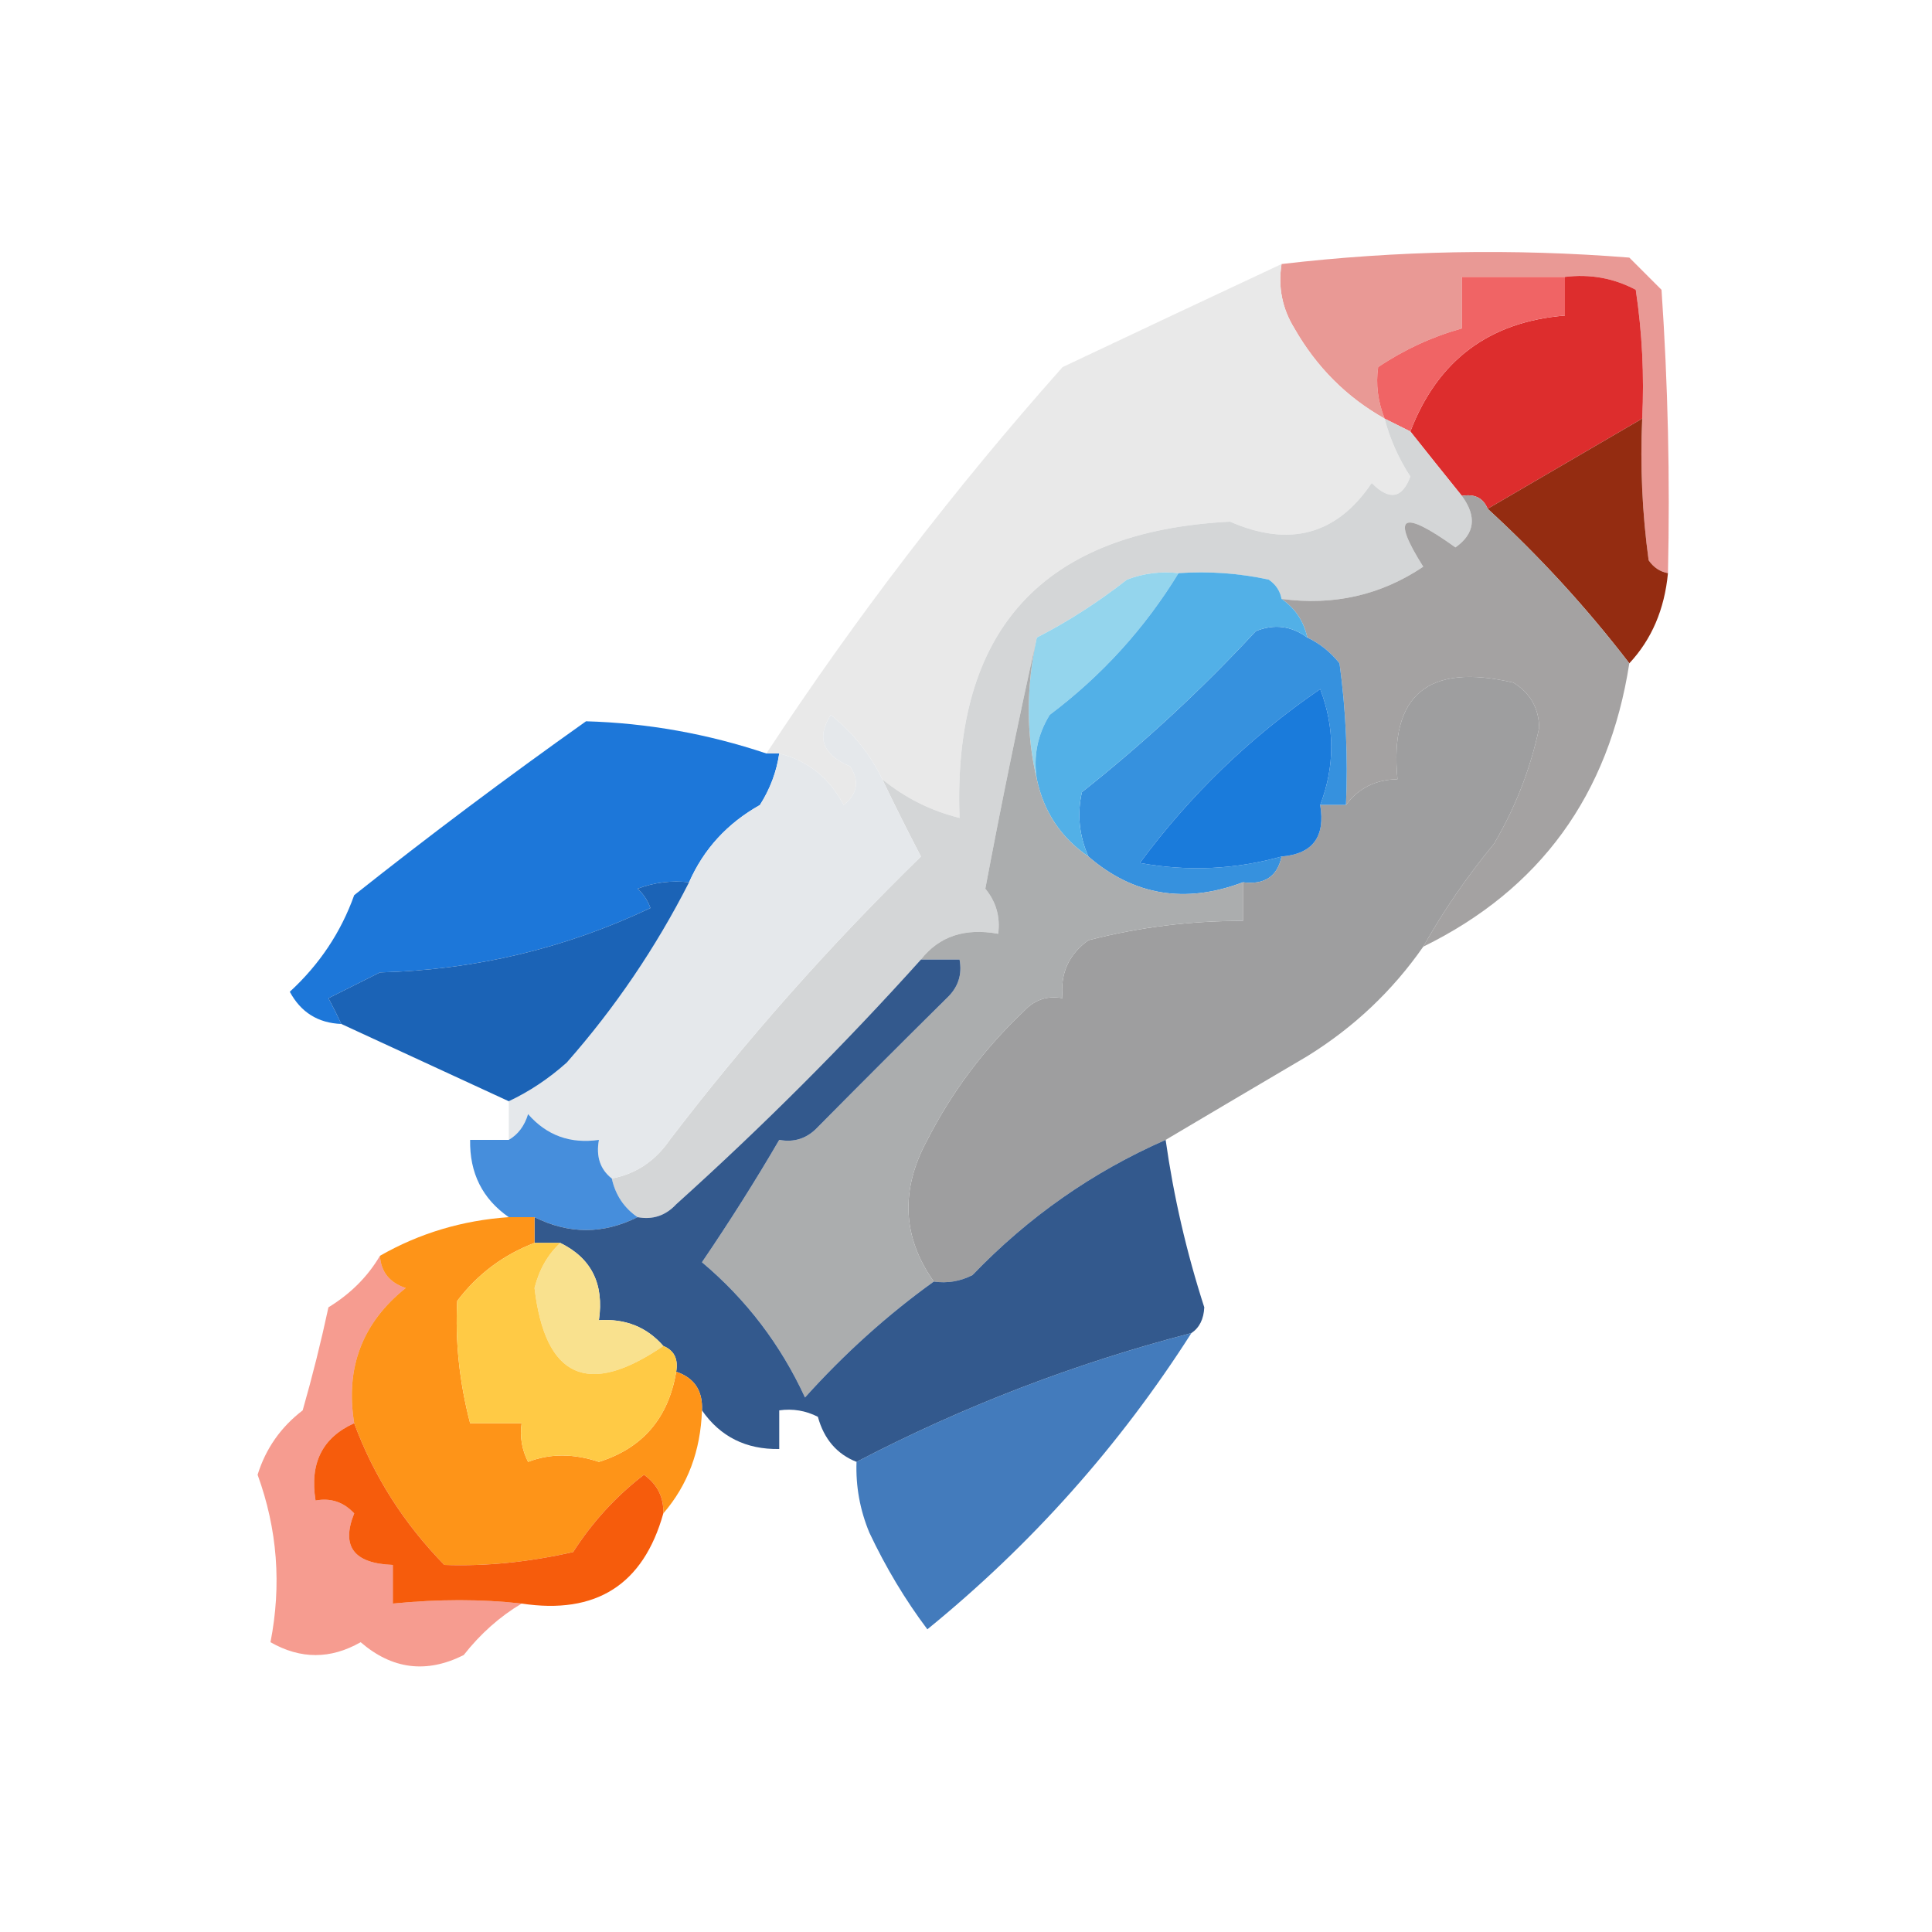 <?xml version="1.0" encoding="UTF-8"?>
<!DOCTYPE svg PUBLIC "-//W3C//DTD SVG 1.1//EN" "http://www.w3.org/Graphics/SVG/1.1/DTD/svg11.dtd">
<svg xmlns="http://www.w3.org/2000/svg" version="1.1" width="150px" height="150px" style="shape-rendering:geometricPrecision; text-rendering:geometricPrecision; image-rendering:optimizeQuality; fill-rule:evenodd; clip-rule:evenodd" xmlns:xlink="http://www.w3.org/1999/xlink">
<g><path style="opacity:0.871" fill="#e58a85" d="M 129.5,44.5 C 128.883,44.389 128.383,44.056 128,43.5C 127.501,39.848 127.335,36.182 127.5,32.5C 127.665,29.15 127.498,25.817 127,22.5C 125.301,21.594 123.467,21.261 121.5,21.5C 118.833,21.5 116.167,21.5 113.5,21.5C 113.5,22.833 113.5,24.167 113.5,25.5C 111.201,26.138 109.034,27.138 107,28.5C 106.805,29.819 106.972,31.153 107.5,32.5C 104.556,30.845 102.223,28.512 100.5,25.5C 99.548,23.955 99.215,22.288 99.5,20.5C 108.473,19.451 117.473,19.284 126.5,20C 127.333,20.833 128.167,21.667 129,22.5C 129.5,29.826 129.666,37.159 129.5,44.5 Z"/></g>
<g><path style="opacity:0.979" fill="#e9e9e9" d="M 99.5,20.5 C 99.215,22.288 99.548,23.955 100.5,25.5C 102.223,28.512 104.556,30.845 107.5,32.5C 107.92,34.094 108.586,35.594 109.5,37C 108.863,38.713 107.863,38.879 106.5,37.5C 103.789,41.519 100.122,42.519 95.5,40.5C 80.957,41.242 73.957,48.908 74.5,63.5C 72.284,62.956 70.284,61.956 68.5,60.5C 67.564,58.559 66.23,56.892 64.5,55.5C 63.373,57.27 63.873,58.603 66,59.5C 66.749,60.635 66.583,61.635 65.5,62.5C 64.395,60.389 62.729,59.055 60.5,58.5C 60.167,58.5 59.833,58.5 59.5,58.5C 66.461,47.91 74.128,37.91 82.5,28.5C 88.201,25.802 93.868,23.136 99.5,20.5 Z"/></g>
<g><path style="opacity:1" fill="#dd2d2d" d="M 121.5,21.5 C 123.467,21.261 125.301,21.594 127,22.5C 127.498,25.817 127.665,29.15 127.5,32.5C 123.5,34.833 119.5,37.167 115.5,39.5C 115.158,38.662 114.492,38.328 113.5,38.5C 112.136,36.809 110.803,35.142 109.5,33.5C 111.613,27.98 115.613,24.98 121.5,24.5C 121.5,23.5 121.5,22.5 121.5,21.5 Z"/></g>
<g><path style="opacity:1" fill="#f06465" d="M 121.5,21.5 C 121.5,22.5 121.5,23.5 121.5,24.5C 115.613,24.98 111.613,27.98 109.5,33.5C 108.833,33.167 108.167,32.833 107.5,32.5C 106.972,31.153 106.805,29.819 107,28.5C 109.034,27.138 111.201,26.138 113.5,25.5C 113.5,24.167 113.5,22.833 113.5,21.5C 116.167,21.5 118.833,21.5 121.5,21.5 Z"/></g>
<g><path style="opacity:1" fill="#942c11" d="M 127.5,32.5 C 127.335,36.182 127.501,39.848 128,43.5C 128.383,44.056 128.883,44.389 129.5,44.5C 129.233,47.312 128.233,49.645 126.5,51.5C 123.196,47.194 119.529,43.194 115.5,39.5C 119.5,37.167 123.5,34.833 127.5,32.5 Z"/></g>
<g><path style="opacity:1" fill="#d4d6d7" d="M 107.5,32.5 C 108.167,32.833 108.833,33.167 109.5,33.5C 110.803,35.142 112.136,36.809 113.5,38.5C 114.677,40.103 114.511,41.436 113,42.5C 108.808,39.497 107.975,39.997 110.5,44C 107.211,46.209 103.544,47.042 99.5,46.5C 99.389,45.883 99.056,45.383 98.5,45C 96.19,44.503 93.857,44.337 91.5,44.5C 90.127,44.343 88.793,44.51 87.5,45C 85.266,46.75 82.932,48.25 80.5,49.5C 79.081,55.877 77.748,62.377 76.5,69C 77.337,70.011 77.67,71.178 77.5,72.5C 74.918,72.025 72.918,72.692 71.5,74.5C 65.548,81.119 59.215,87.452 52.5,93.5C 51.675,94.386 50.675,94.719 49.5,94.5C 48.449,93.778 47.782,92.778 47.5,91.5C 49.371,91.141 50.871,90.141 52,88.5C 57.943,80.721 64.443,73.388 71.5,66.5C 70.441,64.466 69.441,62.466 68.5,60.5C 70.284,61.956 72.284,62.956 74.5,63.5C 73.957,48.908 80.957,41.242 95.5,40.5C 100.122,42.519 103.789,41.519 106.5,37.5C 107.863,38.879 108.863,38.713 109.5,37C 108.586,35.594 107.92,34.094 107.5,32.5 Z"/></g>
<g><path style="opacity:1" fill="#94d5ed" d="M 91.5,44.5 C 88.871,48.797 85.537,52.463 81.5,55.5C 80.548,57.045 80.215,58.712 80.5,60.5C 79.665,57.006 79.665,53.34 80.5,49.5C 82.932,48.25 85.266,46.75 87.5,45C 88.793,44.51 90.127,44.343 91.5,44.5 Z"/></g>
<g><path style="opacity:1" fill="#a4a2a2" d="M 113.5,38.5 C 114.492,38.328 115.158,38.662 115.5,39.5C 119.529,43.194 123.196,47.194 126.5,51.5C 124.909,61.718 119.576,69.051 110.5,73.5C 112.067,70.717 113.9,68.051 116,65.5C 117.658,62.691 118.825,59.691 119.5,56.5C 119.471,54.971 118.804,53.804 117.5,53C 110.867,51.449 107.867,53.949 108.5,60.5C 106.801,60.527 105.467,61.194 104.5,62.5C 104.665,58.818 104.499,55.152 104,51.5C 103.292,50.62 102.458,49.953 101.5,49.5C 101.218,48.222 100.551,47.222 99.5,46.5C 103.544,47.042 107.211,46.209 110.5,44C 107.975,39.997 108.808,39.497 113,42.5C 114.511,41.436 114.677,40.103 113.5,38.5 Z"/></g>
<g><path style="opacity:1" fill="#3691de" d="M 101.5,49.5 C 102.458,49.953 103.292,50.62 104,51.5C 104.499,55.152 104.665,58.818 104.5,62.5C 103.833,62.5 103.167,62.5 102.5,62.5C 103.643,59.498 103.643,56.498 102.5,53.5C 97.06,57.23 92.393,61.73 88.5,67C 92.221,67.678 95.888,67.511 99.5,66.5C 99.179,68.048 98.179,68.715 96.5,68.5C 92.013,70.197 88.013,69.53 84.5,66.5C 83.782,64.863 83.615,63.197 84,61.5C 88.801,57.701 93.301,53.534 97.5,49C 98.928,48.421 100.262,48.588 101.5,49.5 Z"/></g>
<g><path style="opacity:0.934" fill="#989899" d="M 110.5,73.5 C 108.107,76.934 105.107,79.767 101.5,82C 97.787,84.186 94.121,86.353 90.5,88.5C 84.843,90.979 79.843,94.479 75.5,99C 74.552,99.483 73.552,99.65 72.5,99.5C 70.055,96.05 69.888,92.383 72,88.5C 73.926,84.74 76.426,81.407 79.5,78.5C 80.325,77.614 81.325,77.281 82.5,77.5C 82.296,75.61 82.963,74.11 84.5,73C 88.44,71.985 92.44,71.485 96.5,71.5C 96.5,70.5 96.5,69.5 96.5,68.5C 98.179,68.715 99.179,68.048 99.5,66.5C 101.912,66.306 102.912,64.973 102.5,62.5C 103.167,62.5 103.833,62.5 104.5,62.5C 105.467,61.194 106.801,60.527 108.5,60.5C 107.867,53.949 110.867,51.449 117.5,53C 118.804,53.804 119.471,54.971 119.5,56.5C 118.825,59.691 117.658,62.691 116,65.5C 113.9,68.051 112.067,70.717 110.5,73.5 Z"/></g>
<g><path style="opacity:0.946" fill="#1170d7" d="M 59.5,58.5 C 59.833,58.5 60.167,58.5 60.5,58.5C 60.291,59.922 59.791,61.255 59,62.5C 56.469,63.923 54.635,65.923 53.5,68.5C 52.127,68.343 50.793,68.51 49.5,69C 49.957,69.414 50.291,69.914 50.5,70.5C 43.877,73.639 36.877,75.306 29.5,75.5C 28.167,76.167 26.833,76.833 25.5,77.5C 25.863,78.183 26.196,78.85 26.5,79.5C 24.689,79.428 23.356,78.595 22.5,77C 24.805,74.881 26.471,72.381 27.5,69.5C 33.281,64.91 39.281,60.41 45.5,56C 50.27,56.137 54.937,56.97 59.5,58.5 Z"/></g>
<g><path style="opacity:1" fill="#52b0e7" d="M 91.5,44.5 C 93.857,44.337 96.19,44.503 98.5,45C 99.056,45.383 99.389,45.883 99.5,46.5C 100.551,47.222 101.218,48.222 101.5,49.5C 100.262,48.588 98.928,48.421 97.5,49C 93.301,53.534 88.801,57.701 84,61.5C 83.615,63.197 83.782,64.863 84.5,66.5C 82.37,65.036 81.037,63.036 80.5,60.5C 80.215,58.712 80.548,57.045 81.5,55.5C 85.537,52.463 88.871,48.797 91.5,44.5 Z"/></g>
<g><path style="opacity:0.997" fill="#e5e8eb" d="M 68.5,60.5 C 69.441,62.466 70.441,64.466 71.5,66.5C 64.443,73.388 57.943,80.721 52,88.5C 50.871,90.141 49.371,91.141 47.5,91.5C 46.596,90.791 46.263,89.791 46.5,88.5C 44.278,88.822 42.444,88.155 41,86.5C 40.722,87.416 40.222,88.082 39.5,88.5C 39.5,87.5 39.5,86.5 39.5,85.5C 41.1,84.748 42.6,83.748 44,82.5C 47.746,78.249 50.913,73.582 53.5,68.5C 54.635,65.923 56.469,63.923 59,62.5C 59.791,61.255 60.291,59.922 60.5,58.5C 62.729,59.055 64.395,60.389 65.5,62.5C 66.583,61.635 66.749,60.635 66,59.5C 63.873,58.603 63.373,57.27 64.5,55.5C 66.23,56.892 67.564,58.559 68.5,60.5 Z"/></g>
<g><path style="opacity:1" fill="#1a7bdb" d="M 102.5,62.5 C 102.912,64.973 101.912,66.306 99.5,66.5C 95.888,67.511 92.221,67.678 88.5,67C 92.393,61.73 97.06,57.23 102.5,53.5C 103.643,56.498 103.643,59.498 102.5,62.5 Z"/></g>
<g><path style="opacity:1" fill="#1b63b6" d="M 53.5,68.5 C 50.913,73.582 47.746,78.249 44,82.5C 42.6,83.748 41.1,84.748 39.5,85.5C 35.143,83.495 30.809,81.495 26.5,79.5C 26.196,78.85 25.863,78.183 25.5,77.5C 26.833,76.833 28.167,76.167 29.5,75.5C 36.877,75.306 43.877,73.639 50.5,70.5C 50.291,69.914 49.957,69.414 49.5,69C 50.793,68.51 52.127,68.343 53.5,68.5 Z"/></g>
<g><path style="opacity:0.968" fill="#a8aaab" d="M 80.5,49.5 C 79.665,53.34 79.665,57.006 80.5,60.5C 81.037,63.036 82.37,65.036 84.5,66.5C 88.013,69.53 92.013,70.197 96.5,68.5C 96.5,69.5 96.5,70.5 96.5,71.5C 92.44,71.485 88.44,71.985 84.5,73C 82.963,74.11 82.296,75.61 82.5,77.5C 81.325,77.281 80.325,77.614 79.5,78.5C 76.426,81.407 73.926,84.74 72,88.5C 69.888,92.383 70.055,96.05 72.5,99.5C 68.921,102.071 65.587,105.071 62.5,108.5C 60.607,104.393 57.941,100.893 54.5,98C 56.662,94.821 58.662,91.654 60.5,88.5C 61.675,88.719 62.675,88.386 63.5,87.5C 66.791,84.175 70.124,80.842 73.5,77.5C 74.386,76.675 74.719,75.675 74.5,74.5C 73.5,74.5 72.5,74.5 71.5,74.5C 72.918,72.692 74.918,72.025 77.5,72.5C 77.67,71.178 77.337,70.011 76.5,69C 77.748,62.377 79.081,55.877 80.5,49.5 Z"/></g>
<g><path style="opacity:0.795" fill="#1771d3" d="M 47.5,91.5 C 47.782,92.778 48.449,93.778 49.5,94.5C 46.833,95.833 44.167,95.833 41.5,94.5C 40.833,94.5 40.167,94.5 39.5,94.5C 37.455,93.077 36.455,91.077 36.5,88.5C 37.5,88.5 38.5,88.5 39.5,88.5C 40.222,88.082 40.722,87.416 41,86.5C 42.444,88.155 44.278,88.822 46.5,88.5C 46.263,89.791 46.596,90.791 47.5,91.5 Z"/></g>
<g><path style="opacity:0.96" fill="#2b5388" d="M 71.5,74.5 C 72.5,74.5 73.5,74.5 74.5,74.5C 74.719,75.675 74.386,76.675 73.5,77.5C 70.124,80.842 66.791,84.175 63.5,87.5C 62.675,88.386 61.675,88.719 60.5,88.5C 58.662,91.654 56.662,94.821 54.5,98C 57.941,100.893 60.607,104.393 62.5,108.5C 65.587,105.071 68.921,102.071 72.5,99.5C 73.552,99.65 74.552,99.483 75.5,99C 79.843,94.479 84.843,90.979 90.5,88.5C 91.121,92.896 92.121,97.23 93.5,101.5C 93.457,102.416 93.124,103.083 92.5,103.5C 83.437,105.853 74.77,109.187 66.5,113.5C 64.974,112.895 63.974,111.729 63.5,110C 62.552,109.517 61.552,109.351 60.5,109.5C 60.5,110.5 60.5,111.5 60.5,112.5C 57.923,112.545 55.923,111.545 54.5,109.5C 54.573,107.973 53.906,106.973 52.5,106.5C 52.672,105.508 52.338,104.842 51.5,104.5C 50.221,103.032 48.554,102.365 46.5,102.5C 46.913,99.68 45.913,97.68 43.5,96.5C 42.833,96.5 42.167,96.5 41.5,96.5C 41.5,95.833 41.5,95.167 41.5,94.5C 44.167,95.833 46.833,95.833 49.5,94.5C 50.675,94.719 51.675,94.386 52.5,93.5C 59.215,87.452 65.548,81.119 71.5,74.5 Z"/></g>
<g><path style="opacity:1" fill="#f9e18e" d="M 43.5,96.5 C 45.913,97.68 46.913,99.68 46.5,102.5C 48.554,102.365 50.221,103.032 51.5,104.5C 45.66,108.499 42.326,106.999 41.5,100C 41.862,98.566 42.529,97.399 43.5,96.5 Z"/></g>
<g><path style="opacity:1" fill="#fe9418" d="M 39.5,94.5 C 40.167,94.5 40.833,94.5 41.5,94.5C 41.5,95.167 41.5,95.833 41.5,96.5C 39.075,97.424 37.075,98.924 35.5,101C 35.331,104.126 35.665,107.293 36.5,110.5C 37.833,110.5 39.167,110.5 40.5,110.5C 40.35,111.552 40.517,112.552 41,113.5C 42.695,112.843 44.528,112.843 46.5,113.5C 49.897,112.432 51.897,110.099 52.5,106.5C 53.906,106.973 54.573,107.973 54.5,109.5C 54.397,112.636 53.397,115.302 51.5,117.5C 51.539,116.244 51.039,115.244 50,114.5C 47.83,116.167 45.996,118.167 44.5,120.5C 41.047,121.282 37.714,121.616 34.5,121.5C 31.354,118.283 29.021,114.617 27.5,110.5C 26.796,106.197 28.13,102.697 31.5,100C 30.244,99.583 29.577,98.75 29.5,97.5C 32.556,95.751 35.889,94.751 39.5,94.5 Z"/></g>
<g><path style="opacity:1" fill="#ffca45" d="M 41.5,96.5 C 42.167,96.5 42.833,96.5 43.5,96.5C 42.529,97.399 41.862,98.566 41.5,100C 42.326,106.999 45.66,108.499 51.5,104.5C 52.338,104.842 52.672,105.508 52.5,106.5C 51.897,110.099 49.897,112.432 46.5,113.5C 44.528,112.843 42.695,112.843 41,113.5C 40.517,112.552 40.35,111.552 40.5,110.5C 39.167,110.5 37.833,110.5 36.5,110.5C 35.665,107.293 35.331,104.126 35.5,101C 37.075,98.924 39.075,97.424 41.5,96.5 Z"/></g>
<g><path style="opacity:0.811" fill="#185dac" d="M 92.5,103.5 C 86.915,112.254 80.081,119.92 72,126.5C 70.282,124.215 68.782,121.715 67.5,119C 66.766,117.234 66.433,115.401 66.5,113.5C 74.77,109.187 83.437,105.853 92.5,103.5 Z"/></g>
<g><path style="opacity:1" fill="#f65c0c" d="M 27.5,110.5 C 29.021,114.617 31.354,118.283 34.5,121.5C 37.714,121.616 41.047,121.282 44.5,120.5C 45.996,118.167 47.83,116.167 50,114.5C 51.039,115.244 51.539,116.244 51.5,117.5C 49.947,123.04 46.28,125.373 40.5,124.5C 37.388,124.151 34.054,124.151 30.5,124.5C 30.5,123.5 30.5,122.5 30.5,121.5C 27.466,121.391 26.466,120.057 27.5,117.5C 26.675,116.614 25.675,116.281 24.5,116.5C 24.031,113.607 25.031,111.607 27.5,110.5 Z"/></g>
<g><path style="opacity:0.486" fill="#ec341b" d="M 29.5,97.5 C 29.577,98.75 30.244,99.583 31.5,100C 28.13,102.697 26.796,106.197 27.5,110.5C 25.031,111.607 24.031,113.607 24.5,116.5C 25.675,116.281 26.675,116.614 27.5,117.5C 26.466,120.057 27.466,121.391 30.5,121.5C 30.5,122.5 30.5,123.5 30.5,124.5C 34.054,124.151 37.388,124.151 40.5,124.5C 38.801,125.511 37.301,126.845 36,128.5C 33.115,129.946 30.449,129.613 28,127.5C 25.667,128.833 23.333,128.833 21,127.5C 21.871,123.055 21.538,118.721 20,114.5C 20.632,112.469 21.799,110.802 23.5,109.5C 24.259,106.843 24.926,104.177 25.5,101.5C 27.216,100.451 28.549,99.118 29.5,97.5 Z"/></g>
</svg>
